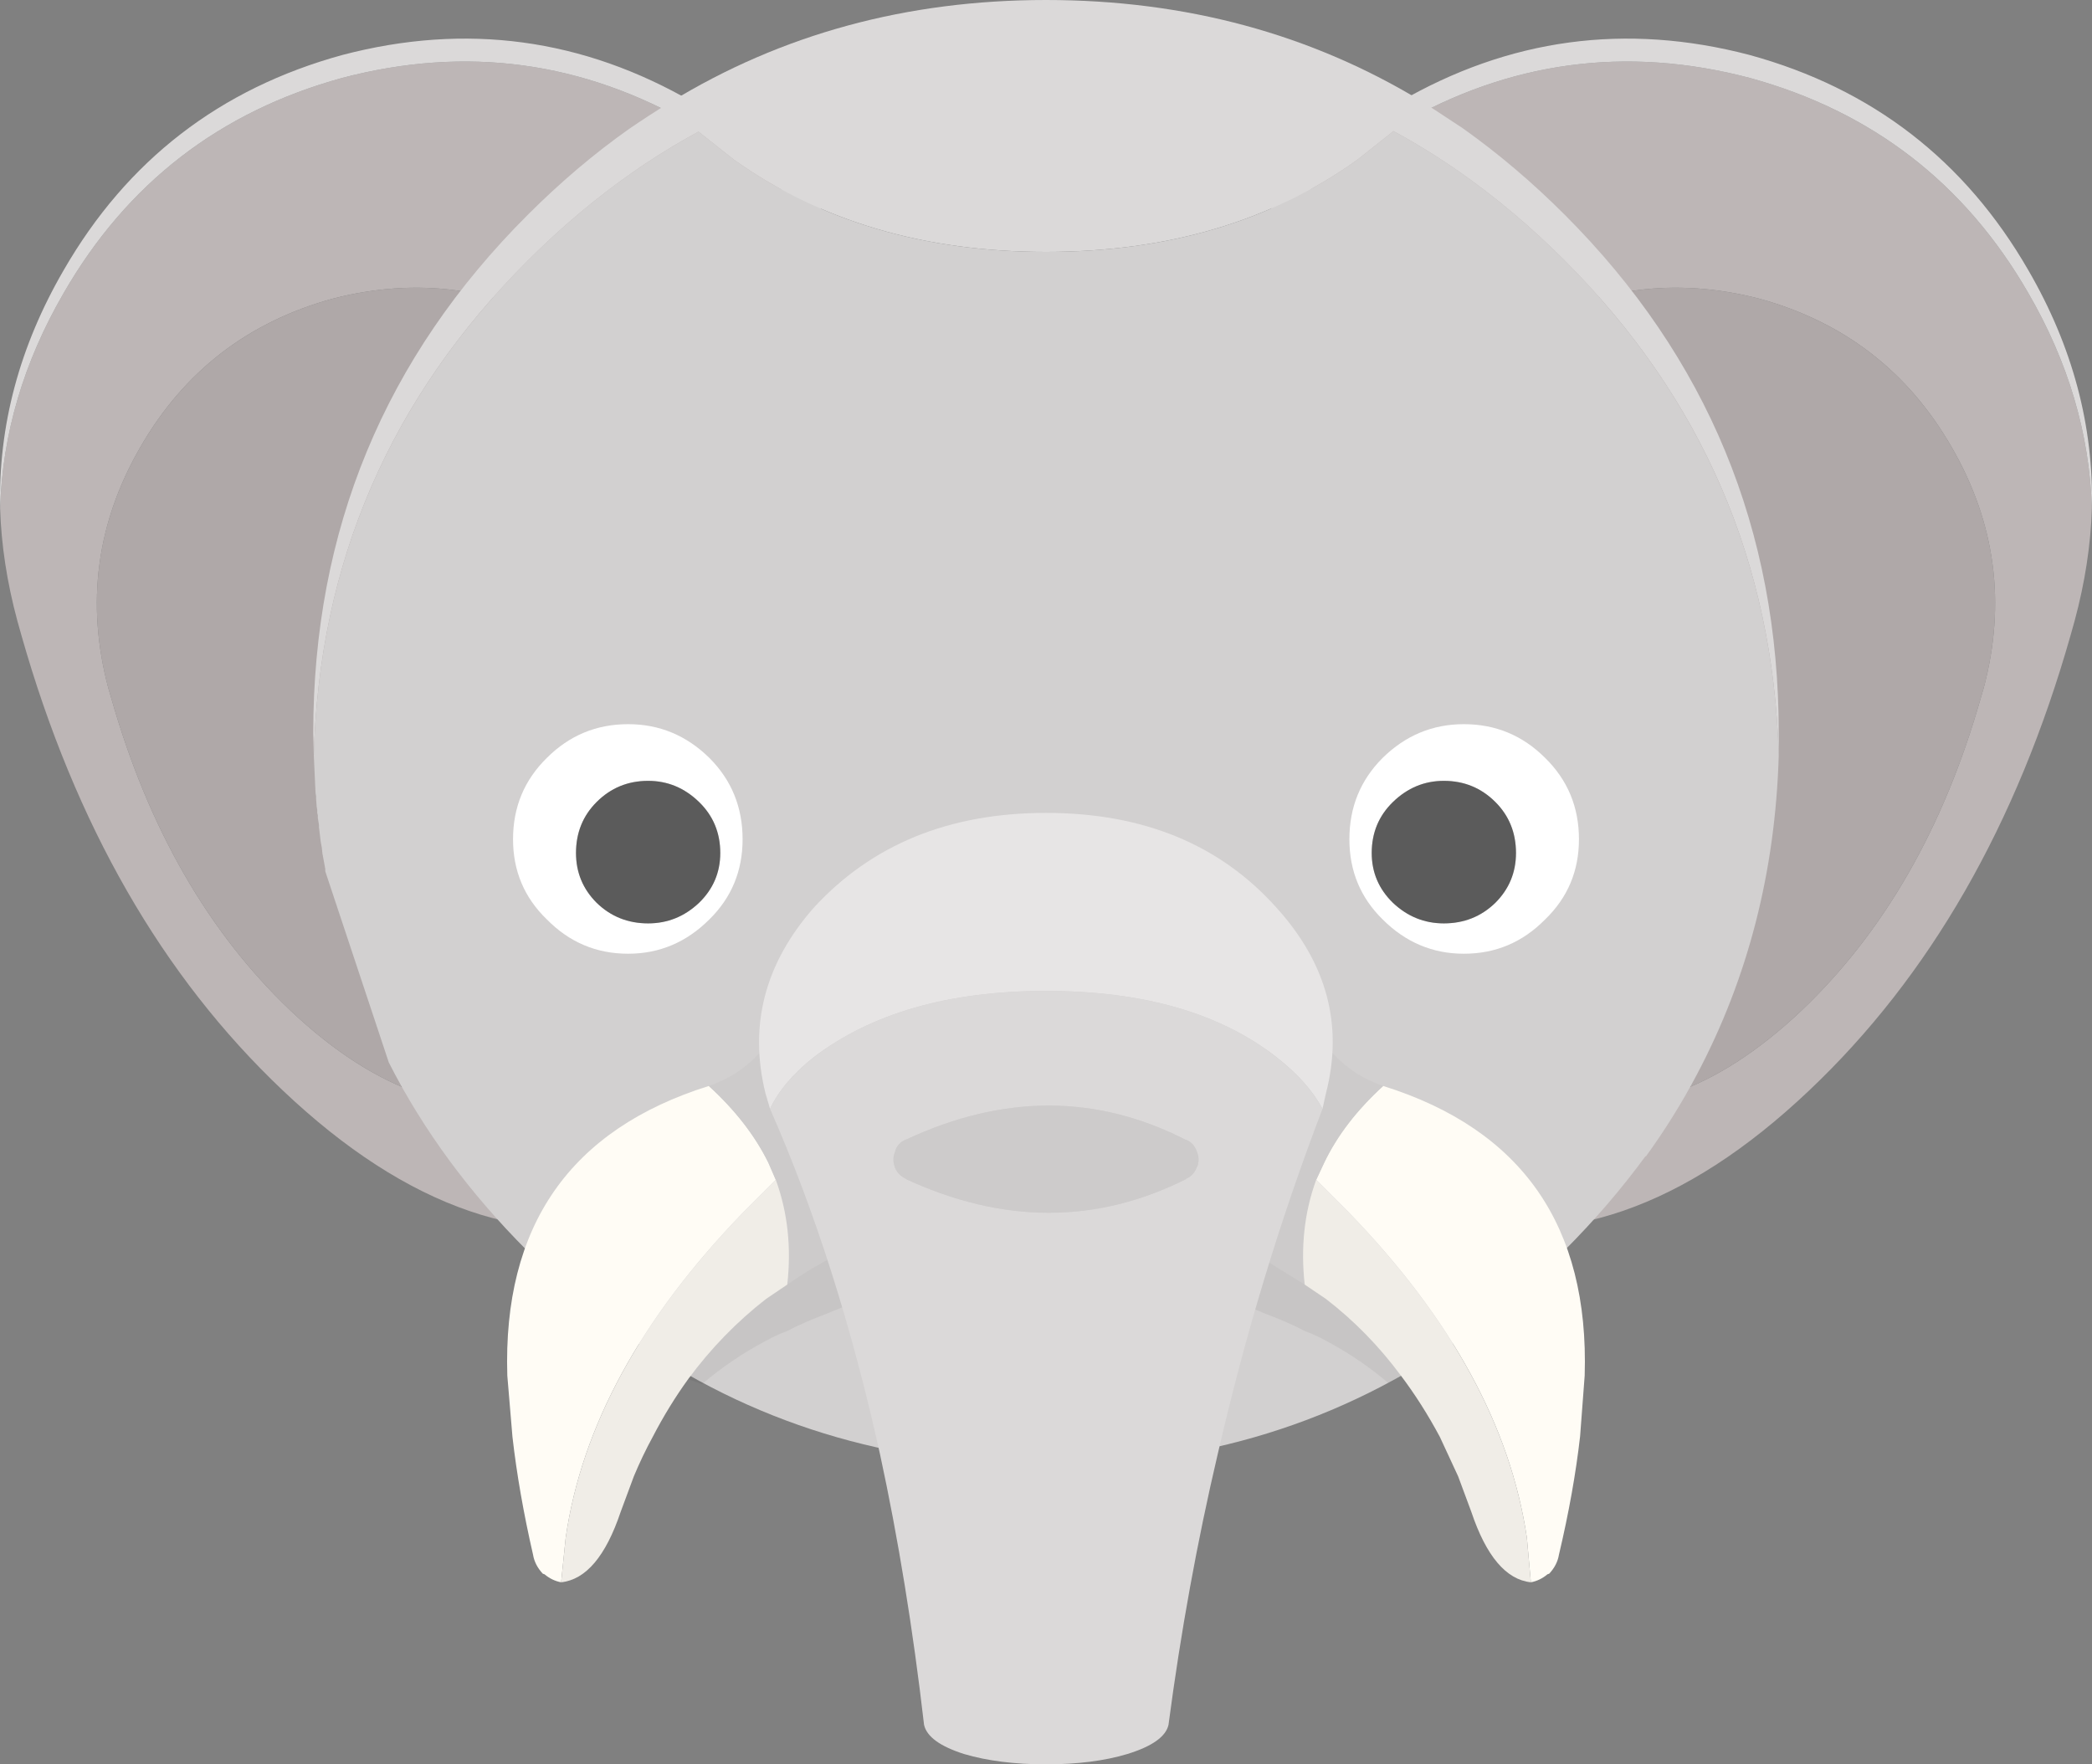 <?xml version="1.0" encoding="utf-8"?>
<svg viewBox="804.34 256 182.721 154.1" xmlns="http://www.w3.org/2000/svg">
  <rect x="804.34" y="256" width="182.721" height="154.1" fill="#808080" stroke="none"/>
  <g>
    <title>Elephant</title>
    <path stroke="none" fill="#BDB6B6" d="M 887.05 315.95 C 886.983 323.15 885.983 330.017 884.05 336.55 C 879.783 350.883 872.267 359.5 861.5 362.4 C 850.733 365.267 839.917 361.55 829.05 351.25 C 818.517 341.283 810.9 328.017 806.2 311.45 L 805.85 310.2 C 804.95 306.867 804.45 303.6 804.35 300.4 C 804.55 293.9 806.4 287.633 809.9 281.6 C 815.433 272 823.55 265.733 834.25 262.8 C 845.05 259.967 855.267 261.35 864.9 266.95 C 874.533 272.483 880.783 280.617 883.65 291.35 L 883.9 292.6 C 885.933 300.7 886.983 308.483 887.05 315.95 M 924.1 301.75 L 923.9 302.6 C 921.033 314.133 921 324.667 923.8 334.2 C 926.733 344.067 931.9 349.983 939.3 351.95 C 946.7 353.917 954.15 351.367 961.65 344.3 C 968.883 337.433 974.117 328.317 977.35 316.95 L 977.6 316.1 C 979.567 308.7 978.633 301.683 974.8 295.05 C 971 288.45 965.417 284.133 958.05 282.1 C 950.617 280.167 943.6 281.117 937 284.95 C 930.367 288.783 926.067 294.383 924.1 301.75 M 987.05 300.4 C 986.95 303.6 986.45 306.867 985.55 310.2 L 985.2 311.45 C 980.5 328.017 972.883 341.283 962.35 351.25 C 951.483 361.55 940.667 365.267 929.9 362.4 C 919.133 359.5 911.617 350.883 907.35 336.55 C 905.417 330.017 904.417 323.15 904.35 315.95 C 904.417 308.483 905.467 300.7 907.5 292.6 L 907.75 291.35 C 910.617 280.617 916.867 272.483 926.5 266.95 C 936.133 261.35 946.35 259.967 957.15 262.8 C 967.85 265.733 975.967 272 981.5 281.6 C 985 287.633 986.85 293.9 987.05 300.4 M 867.3 301.75 C 865.333 294.383 861.033 288.783 854.4 284.95 C 847.8 281.117 840.783 280.167 833.35 282.1 C 825.983 284.133 820.4 288.45 816.6 295.05 C 812.767 301.683 811.833 308.7 813.8 316.1 L 814.05 316.95 C 817.283 328.317 822.517 337.433 829.75 344.3 C 837.25 351.367 844.7 353.917 852.1 351.95 C 859.5 349.983 864.667 344.067 867.6 334.2 C 870.4 324.667 870.367 314.133 867.5 302.6 L 867.3 301.75"/>
    <path stroke="none" fill="#AFA8A8" d="M 867.3 301.75 L 867.5 302.6 C 870.367 314.133 870.4 324.667 867.6 334.2 C 864.667 344.067 859.5 349.983 852.1 351.95 C 844.7 353.917 837.25 351.367 829.75 344.3 C 822.517 337.433 817.283 328.317 814.05 316.95 L 813.8 316.1 C 811.833 308.7 812.767 301.683 816.6 295.05 C 820.4 288.45 825.983 284.133 833.35 282.1 C 840.783 280.167 847.8 281.117 854.4 284.95 C 861.033 288.783 865.333 294.383 867.3 301.75 M 924.1 301.75 C 926.067 294.383 930.367 288.783 937 284.95 C 943.6 281.117 950.617 280.167 958.05 282.1 C 965.417 284.133 971 288.45 974.8 295.05 C 978.633 301.683 979.567 308.7 977.6 316.1 L 977.35 316.95 C 974.117 328.317 968.883 337.433 961.65 344.3 C 954.15 351.367 946.7 353.917 939.3 351.95 C 931.9 349.983 926.733 344.067 923.8 334.2 C 921 324.667 921.033 314.133 923.9 302.6 L 924.1 301.75"/>
    <path stroke="none" fill="#DBD9D9" d="M 904.35 315.95 C 904.25 307.883 905.3 299.433 907.5 290.6 L 907.75 289.35 C 910.617 278.617 916.867 270.483 926.5 264.95 C 936.133 259.35 946.35 257.967 957.15 260.8 C 967.85 263.733 975.967 270 981.5 279.6 C 985.367 286.267 987.217 293.2 987.05 300.4 C 986.85 293.9 985 287.633 981.5 281.6 C 975.967 272 967.85 265.733 957.15 262.8 C 946.35 259.967 936.133 261.35 926.5 266.95 C 916.867 272.483 910.617 280.617 907.75 291.35 L 907.5 292.6 C 905.467 300.7 904.417 308.483 904.35 315.95 M 887.05 315.95 C 886.983 308.483 885.933 300.7 883.9 292.6 L 883.65 291.35 C 880.783 280.617 874.533 272.483 864.9 266.95 C 855.267 261.35 845.05 259.967 834.25 262.8 C 823.55 265.733 815.433 272 809.9 281.6 C 806.4 287.633 804.55 293.9 804.35 300.4 C 804.183 293.2 806.033 286.267 809.9 279.6 C 815.433 270 823.55 263.733 834.25 260.8 C 845.05 257.967 855.267 259.35 864.9 264.95 C 874.533 270.483 880.783 278.617 883.65 289.35 L 883.9 290.6 C 886.1 299.433 887.15 307.883 887.05 315.95"/>
    <path stroke="none" fill="#DBD9D9" d="M 831.75 322 L 831.7 320 C 831.7 302.3 837.95 287.217 850.45 274.75 C 853.283 271.917 856.233 269.417 859.3 267.25 C 860.467 266.45 861.65 265.683 862.85 264.95 C 872.583 258.983 883.533 256 895.7 256 C 907.9 256 918.867 258.967 928.6 264.9 L 932.1 267.2 C 935.2 269.4 938.167 271.917 941 274.75 C 953.467 287.217 959.7 302.3 959.7 320 L 959.7 322 C 959.233 305.167 953 290.75 941 278.75 C 938.067 275.817 935 273.233 931.8 271 C 929.933 269.7 928.017 268.517 926.05 267.45 L 922.9 269.95 C 915.4 275.317 906.333 278 895.7 278 C 885.067 278 875.983 275.317 868.45 269.95 L 865.35 267.5 C 863.383 268.567 861.467 269.75 859.6 271.05 C 856.4 273.283 853.35 275.85 850.45 278.75 C 838.417 290.75 832.183 305.167 831.75 322"/>
    <path stroke="none" fill="#D2D0D0" d="M 831.75 322 C 832.183 305.167 838.417 290.75 850.45 278.75 C 853.35 275.85 856.4 273.283 859.6 271.05 C 861.467 269.75 863.383 268.567 865.35 267.5 L 868.45 269.95 C 875.983 275.317 885.067 278 895.7 278 C 906.333 278 915.4 275.317 922.9 269.95 L 926.05 267.45 C 928.017 268.517 929.933 269.7 931.8 271 C 935 273.233 938.067 275.817 941 278.75 C 953 290.75 959.233 305.167 959.7 322 C 959.4 332.133 957.017 341.417 952.55 349.85 C 951.25 352.317 949.767 354.7 948.1 357 L 948.05 357 C 945.95 359.867 943.583 362.617 940.95 365.25 L 936.3 369.55 C 934.933 370.683 933.533 371.75 932.1 372.75 C 921.5 380.25 909.367 384 895.7 384 C 882 384 869.867 380.267 859.3 372.8 L 855.2 369.65 L 850.4 365.25 C 845.333 360.183 841.3 354.7 838.3 348.8 L 832.75 332.1 L 832.75 331.9 L 832.55 330.8 L 832.5 330.55 L 832.45 330.05 L 832.35 329.5 L 832.2 328.25 L 832.2 328.05 L 832.1 327.45 L 832.1 327.2 L 832.05 327 L 832.05 326.75 L 832 326.45 L 831.95 325.8 L 831.95 325.55 L 831.9 325.25 L 831.75 322"/>
    <path stroke="none" fill="#FFFCF5" d="M 853.35 394.2 C 852.817 394.1 852.333 393.867 851.9 393.5 L 851.75 393.45 C 851.283 392.95 851 392.4 850.9 391.8 C 850.067 388.167 849.467 384.733 849.1 381.5 L 848.65 376.15 C 848.25 363.083 854.117 354.65 866.25 350.85 C 868.55 352.95 870.283 355.183 871.45 357.55 L 872.1 359.05 L 869.2 361.95 C 860.3 371.15 855.15 380.6 853.75 390.3 L 853.35 394.2 M 919.3 359.05 L 920 357.55 C 921.133 355.183 922.85 352.95 925.15 350.85 C 937.283 354.65 943.15 363.083 942.75 376.15 L 942.35 381.45 C 941.983 384.683 941.367 388.133 940.5 391.8 C 940.4 392.4 940.117 392.95 939.65 393.45 L 939.5 393.5 C 939.067 393.867 938.583 394.1 938.05 394.2 L 937.7 390.3 C 936.267 380.6 931.1 371.15 922.2 361.95 L 919.3 359.05"/>
    <path stroke="none" fill="#CDCBCB" d="M 919.3 359.05 C 918.267 361.883 917.933 364.933 918.3 368.2 L 915 366.15 L 910.55 363.6 L 909.65 363 L 908.6 362 L 908.55 361.95 C 908.283 361.483 908.167 361 908.2 360.5 L 908.15 360.45 L 908.1 360.25 L 908.1 360.15 L 910.2 356.35 L 917.65 342.5 C 919.117 346.867 921.617 349.65 925.15 350.85 C 922.85 352.95 921.133 355.183 920 357.55 L 919.3 359.05 M 872.1 359.05 L 871.45 357.55 C 870.283 355.183 868.55 352.95 866.25 350.85 C 869.783 349.65 872.283 346.867 873.75 342.5 L 881.2 356.35 L 883.3 360.15 L 883.3 360.25 L 883.25 360.45 L 883.2 360.5 L 882.85 361.95 L 882.8 362 L 881.75 363 L 880.9 363.6 L 876.4 366.15 C 875.233 366.783 874.133 367.467 873.1 368.2 C 873.467 364.933 873.133 361.883 872.1 359.05"/>
    <path stroke="none" fill="#F0EDE7" d="M 872.1 359.05 C 873.133 361.883 873.467 364.933 873.1 368.2 L 871.25 369.45 C 868.683 371.45 866.417 373.783 864.45 376.45 C 863.317 378.017 862.283 379.7 861.35 381.5 C 860.75 382.6 860.2 383.75 859.7 384.95 L 858.55 388.05 C 857.25 391.917 855.517 393.967 853.35 394.2 L 853.75 390.3 C 855.15 380.6 860.3 371.15 869.2 361.95 L 872.1 359.05 M 881.2 356.35 L 882.9 359 L 882.95 359 L 883.3 360.15 L 881.2 356.35 M 926.7 376.15 C 924.8 373.583 922.617 371.35 920.15 369.45 L 918.3 368.2 C 917.933 364.933 918.267 361.883 919.3 359.05 L 922.2 361.95 C 931.1 371.15 936.267 380.6 937.7 390.3 L 938.05 394.2 C 935.883 393.967 934.15 391.917 932.85 388.05 L 931.7 384.95 L 930.1 381.5 C 929.067 379.567 927.933 377.783 926.7 376.15 M 910.2 356.35 L 908.1 360.15 C 908.167 359.683 908.283 359.3 908.45 359 L 908.5 359 C 909.033 358.033 909.6 357.15 910.2 356.35"/>
    <path stroke="none" fill="#000000" fill-opacity="0.051" d="M 880.9 363.6 L 881.2 364 L 882.9 365.85 L 882.95 365.85 L 883.3 366.65 L 883.3 366.7 L 883.25 366.85 L 883.2 366.85 L 882.85 367.9 L 882.8 367.9 L 881.75 368.6 L 876.4 370.8 C 875.233 371.233 874.133 371.717 873.1 372.25 C 872.467 372.483 871.85 372.767 871.25 373.1 C 869.183 374.2 867.317 375.467 865.65 376.9 L 864.45 376.45 C 866.417 373.783 868.683 371.45 871.25 369.45 L 873.1 368.2 C 874.133 367.467 875.233 366.783 876.4 366.15 L 880.9 363.6 M 910.55 363.6 L 915 366.15 L 918.3 368.2 L 920.15 369.45 C 922.617 371.35 924.8 373.583 926.7 376.15 L 925.6 376.8 C 923.967 375.4 922.15 374.167 920.15 373.1 C 919.55 372.767 918.933 372.483 918.3 372.25 C 917.267 371.717 916.167 371.233 915 370.8 L 909.65 368.6 L 908.6 367.9 L 908.55 367.9 C 908.283 367.567 908.167 367.217 908.2 366.85 L 908.15 366.85 L 908.1 366.7 L 908.1 366.65 C 908.167 366.317 908.283 366.05 908.45 365.85 L 908.5 365.85 L 910.2 364 L 910.55 363.6"/>
    <path stroke="none" fill="#E7E5E5" d="M 871.6 352.85 L 871.2 351.5 C 869.733 345.567 871.133 340.167 875.4 335.3 C 880.467 329.767 887.233 327 895.7 327 C 904.2 327 910.917 329.767 915.85 335.3 C 920.25 340.167 921.683 345.567 920.15 351.5 L 919.85 352.85 C 919.017 351.283 917.683 349.783 915.85 348.35 C 910.917 344.483 904.2 342.55 895.7 342.55 C 887.233 342.55 880.467 344.483 875.4 348.35 C 873.6 349.783 872.333 351.283 871.6 352.85"/>
    <path stroke="none" fill="#DBD9D9" d="M 919.85 352.85 C 916.15 362.517 913.1 372.567 910.7 383 C 908.9 390.667 907.467 398.55 906.4 406.65 C 906.167 407.683 904.967 408.533 902.8 409.2 C 900.8 409.8 898.433 410.1 895.7 410.1 C 892.967 410.1 890.583 409.8 888.55 409.2 C 886.45 408.533 885.283 407.683 885.05 406.65 C 884.083 398.283 882.8 390.4 881.2 383 C 878.733 371.833 875.533 361.783 871.6 352.85 C 872.333 351.283 873.6 349.783 875.4 348.35 C 880.467 344.483 887.233 342.55 895.7 342.55 C 904.2 342.55 910.917 344.483 915.85 348.35 C 917.683 349.783 919.017 351.283 919.85 352.85 M 883.55 359 L 883.5 359 C 891.967 362.9 900.1 362.9 907.9 359 L 907.95 358.95 C 908.417 358.75 908.733 358.383 908.9 357.85 L 908.9 357.95 C 909.067 357.483 909.067 357.05 908.9 356.65 C 908.733 356.117 908.417 355.75 907.95 355.55 L 907.9 355.55 C 900.133 351.583 892.017 351.567 883.55 355.5 C 882.983 355.7 882.633 356.083 882.5 356.65 C 882.333 357.05 882.333 357.483 882.5 357.95 C 882.667 358.417 883.017 358.767 883.55 359"/>
    <path stroke="none" fill="#CDCBCB" d="M 883.55 359 C 883.017 358.767 882.667 358.417 882.5 357.95 C 882.333 357.483 882.333 357.05 882.5 356.65 C 882.633 356.083 882.983 355.7 883.55 355.5 C 892.017 351.567 900.133 351.583 907.9 355.55 L 907.95 355.55 C 908.417 355.75 908.733 356.117 908.9 356.65 C 909.067 357.05 909.067 357.483 908.9 357.95 L 908.9 357.85 C 908.733 358.383 908.417 358.75 907.95 358.95 L 907.9 359 C 900.1 362.9 891.967 362.9 883.5 359 L 883.55 359"/>
    <path stroke="none" fill="#FFFFFF" d="M 854.65 330.5 C 854.65 332.2 855.25 333.65 856.45 334.85 C 857.683 336.05 859.183 336.65 860.95 336.65 C 862.65 336.65 864.133 336.05 865.4 334.85 C 866.633 333.65 867.25 332.2 867.25 330.5 C 867.25 328.733 866.633 327.25 865.4 326.05 C 864.133 324.817 862.65 324.2 860.95 324.2 C 859.183 324.2 857.683 324.817 856.45 326.05 C 855.25 327.25 854.65 328.733 854.65 330.5 M 849.15 329.3 C 849.15 326.5 850.133 324.133 852.1 322.2 C 854.067 320.233 856.433 319.25 859.2 319.25 C 861.933 319.25 864.3 320.233 866.3 322.2 C 868.233 324.133 869.2 326.5 869.2 329.3 C 869.2 332.067 868.233 334.4 866.3 336.3 C 864.3 338.3 861.933 339.3 859.2 339.3 C 856.433 339.3 854.067 338.3 852.1 336.3 C 850.133 334.4 849.15 332.067 849.15 329.3 M 942.25 329.3 C 942.25 332.067 941.267 334.4 939.3 336.3 C 937.333 338.3 934.967 339.3 932.2 339.3 C 929.467 339.3 927.1 338.3 925.1 336.3 C 923.167 334.4 922.2 332.067 922.2 329.3 C 922.2 326.5 923.167 324.133 925.1 322.2 C 927.1 320.233 929.467 319.25 932.2 319.25 C 934.967 319.25 937.333 320.233 939.3 322.2 C 941.267 324.133 942.25 326.5 942.25 329.3 M 936.75 330.5 C 936.75 328.733 936.15 327.25 934.95 326.05 C 933.717 324.817 932.217 324.2 930.45 324.2 C 928.75 324.2 927.267 324.817 926 326.05 C 924.767 327.25 924.15 328.733 924.15 330.5 C 924.15 332.2 924.767 333.65 926 334.85 C 927.267 336.05 928.75 336.65 930.45 336.65 C 932.217 336.65 933.717 336.05 934.95 334.85 C 936.15 333.65 936.75 332.2 936.75 330.5"/>
    <path stroke="none" fill="#5B5B5B" d="M 936.75 330.5 C 936.75 332.2 936.15 333.65 934.95 334.85 C 933.717 336.05 932.217 336.65 930.45 336.65 C 928.75 336.65 927.267 336.05 926 334.85 C 924.767 333.65 924.15 332.2 924.15 330.5 C 924.15 328.733 924.767 327.25 926 326.05 C 927.267 324.817 928.75 324.2 930.45 324.2 C 932.217 324.2 933.717 324.817 934.95 326.05 C 936.15 327.25 936.75 328.733 936.75 330.5 M 854.65 330.5 C 854.65 328.733 855.25 327.25 856.45 326.05 C 857.683 324.817 859.183 324.2 860.95 324.2 C 862.65 324.2 864.133 324.817 865.4 326.05 C 866.633 327.25 867.25 328.733 867.25 330.5 C 867.25 332.2 866.633 333.65 865.4 334.85 C 864.133 336.05 862.65 336.65 860.95 336.65 C 859.183 336.65 857.683 336.05 856.45 334.85 C 855.25 333.65 854.65 332.2 854.65 330.5"/>
  </g>
</svg>